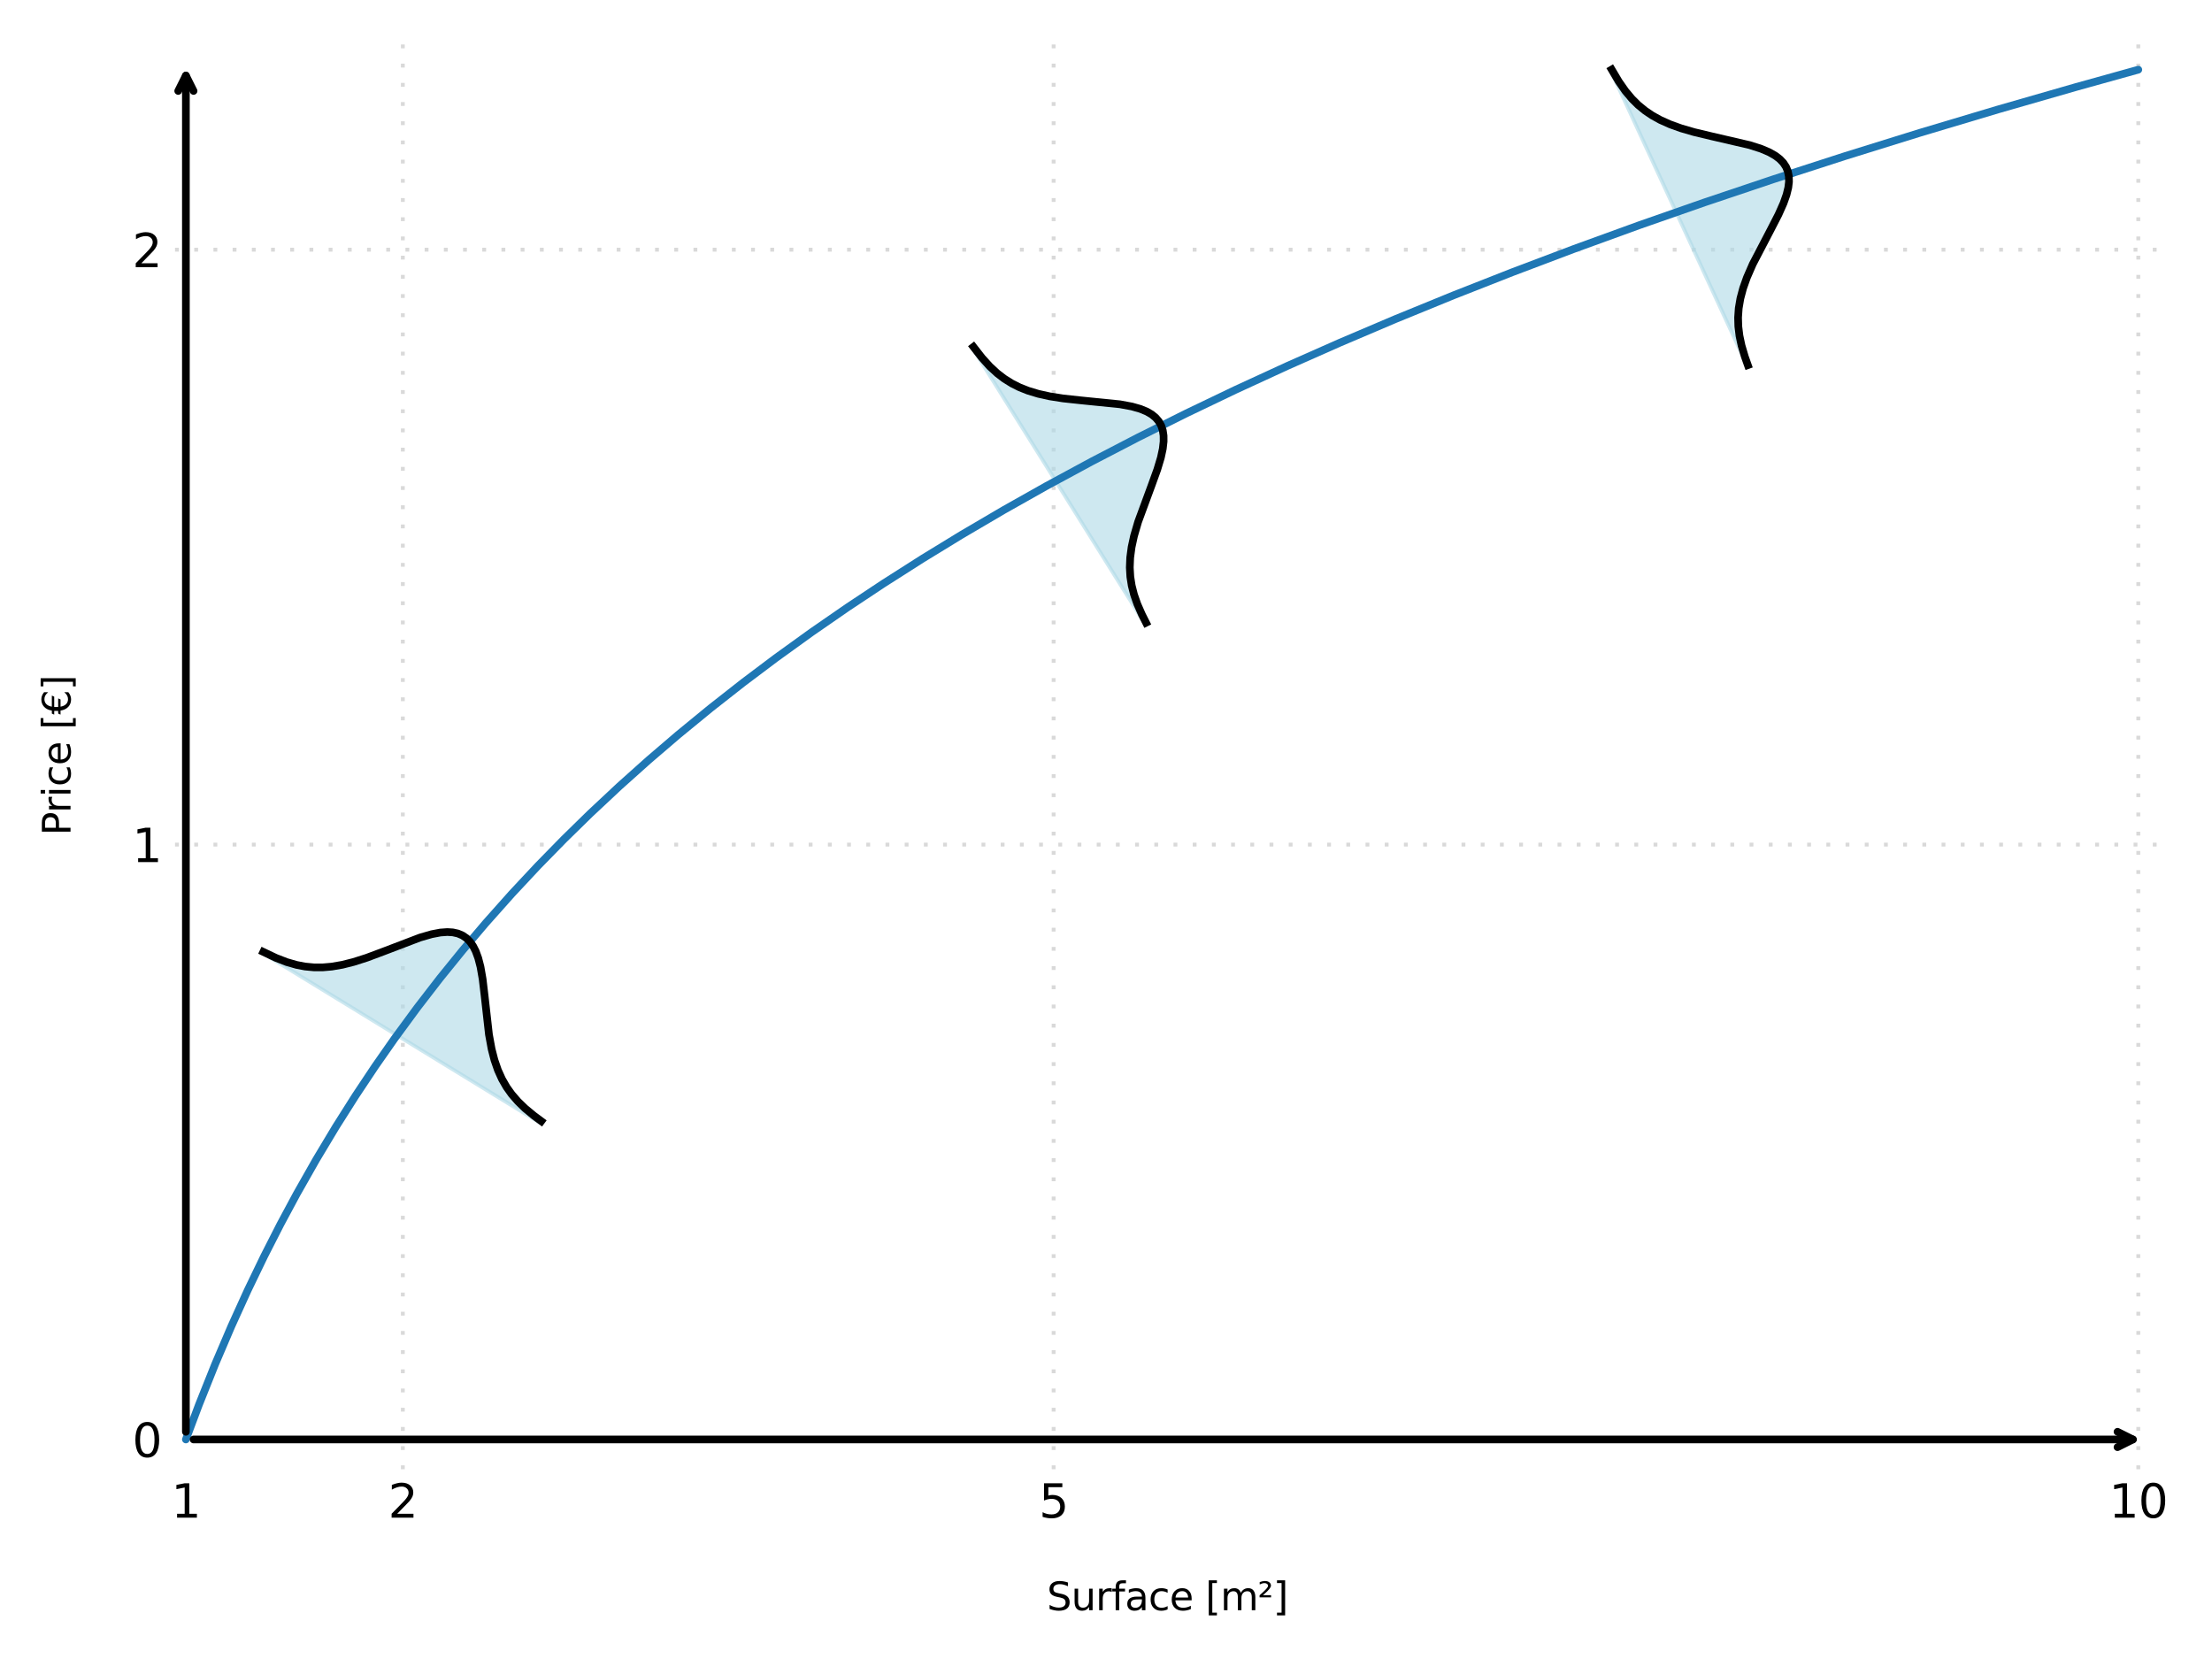 <?xml version="1.0" encoding="UTF-8" standalone="no"?>
<svg
   width="576pt"
   height="432pt"
   viewBox="0 0 576 432"
   version="1.1"
   id="svg45"
   sodipodi:docname="log_surface_price_rotated.svg"
   inkscape:version="1.4.2 (ebf0e940, 2025-05-08)"
   xmlns:inkscape="http://www.inkscape.org/namespaces/inkscape"
   xmlns:sodipodi="http://sodipodi.sourceforge.net/DTD/sodipodi-0.dtd"
   xmlns:xlink="http://www.w3.org/1999/xlink"
   xmlns="http://www.w3.org/2000/svg"
   xmlns:svg="http://www.w3.org/2000/svg"
   xmlns:rdf="http://www.w3.org/1999/02/22-rdf-syntax-ns#"
   xmlns:cc="http://creativecommons.org/ns#"
   xmlns:dc="http://purl.org/dc/elements/1.1/">
  <sodipodi:namedview
     id="namedview45"
     pagecolor="#ffffff"
     bordercolor="#000000"
     borderopacity="0.25"
     inkscape:showpageshadow="2"
     inkscape:pageopacity="0.0"
     inkscape:pagecheckerboard="0"
     inkscape:deskcolor="#d1d1d1"
     inkscape:document-units="pt"
     inkscape:zoom="1.3457645"
     inkscape:cx="406.46043"
     inkscape:cy="257.10294"
     inkscape:window-width="1440"
     inkscape:window-height="847"
     inkscape:window-x="0"
     inkscape:window-y="25"
     inkscape:window-maximized="1"
     inkscape:current-layer="axes_1" />
  <defs
     id="defs1">
    <style
       type="text/css"
       id="style1">*{stroke-linejoin: round; stroke-linecap: butt}</style>
  </defs>
  <g
     id="figure_1">
    <g
       id="patch_1">
      <path
         d="M 0 432  L 576 432  L 576 0  L 0 0  z "
         style="fill: #ffffff"
         id="path1" />
    </g>
    <g
       id="axes_1">
      <g
         id="patch_2">
        <path
           d="M 45.58 382.58  L 562.459 382.58  L 562.459 10.8  L 45.58 10.8  z "
           style="fill: #ffffff"
           id="path2" />
      </g>
      <g
         id="LineCollection_1">
        <path
           d="M 104.894 382.58  L 104.894 10.8  "
           clip-path="url(#p6419148de9)"
           style="fill: none; stroke-dasharray: 1,4; stroke-dashoffset: 0; stroke: #d9d9d9"
           id="path3" />
        <path
           d="M 274.362 382.58  L 274.362 10.8  "
           clip-path="url(#p6419148de9)"
           style="fill: none; stroke-dasharray: 1,4; stroke-dashoffset: 0; stroke: #d9d9d9"
           id="path4" />
        <path
           d="M 556.81 382.58  L 556.81 10.8  "
           clip-path="url(#p6419148de9)"
           style="fill: none; stroke-dasharray: 1,4; stroke-dashoffset: 0; stroke: #d9d9d9"
           id="path5" />
      </g>
      <g
         id="LineCollection_2">
        <path
           d="M 45.58 219.926  L 562.459 219.926  "
           clip-path="url(#p6419148de9)"
           style="fill: none; stroke-dasharray: 1,4; stroke-dashoffset: 0; stroke: #d9d9d9"
           id="path6" />
        <path
           d="M 45.58 65.018  L 562.459 65.018  "
           clip-path="url(#p6419148de9)"
           style="fill: none; stroke-dasharray: 1,4; stroke-dashoffset: 0; stroke: #d9d9d9"
           id="path7" />
      </g>
      <g
         id="PolyCollection_1"
         transform="rotate(31.341,99.85,268.264)">
        <defs
           id="defs7">
          <path
             id="m6f2b46f591"
             d="m 62.527,-164.884 v 0.344 h 0.212 0.212 0.212 0.212 0.212 0.212 0.212 0.212 0.212 0.212 0.212 0.212 0.212 0.212 0.212 0.212 0.212 0.212 0.212 0.212 0.212 0.212 0.212 0.212 0.212 0.212 0.212 0.212 0.212 0.212 0.212 0.212 0.212 0.212 0.212 0.212 0.212 0.212 0.212 0.212 0.212 0.212 0.212 0.212 0.212 0.212 0.212 0.212 0.212 0.212 0.212 0.212 0.212 0.212 0.212 0.212 0.212 0.212 0.212 0.212 0.212 0.212 0.212 0.212 0.212 0.212 0.212 0.212 0.212 0.212 0.212 0.212 0.212 0.212 0.212 0.212 0.212 0.212 0.212 0.212 0.212 0.212 0.212 0.212 0.212 0.212 0.212 0.212 0.212 0.212 0.212 0.212 0.212 0.212 0.212 0.212 0.212 0.212 0.212 0.212 0.212 0.212 0.212 0.212 0.212 0.212 0.212 0.212 0.212 0.212 0.212 0.212 0.212 0.212 0.212 0.212 0.212 0.212 0.212 0.212 0.212 0.212 0.212 0.212 0.212 0.212 0.212 0.212 0.212 0.212 0.212 0.212 0.212 0.212 0.212 0.212 0.212 0.212 0.212 0.212 0.212 0.212 0.212 0.212 0.212 0.212 0.212 0.212 0.212 0.212 0.212 0.212 0.212 0.212 0.212 0.212 0.212 0.212 0.212 0.212 0.212 0.212 0.212 0.212 0.212 0.212 0.212 0.212 0.212 0.212 0.212 0.212 0.212 0.212 0.212 0.212 0.212 0.212 0.212 0.212 0.212 0.212 0.212 0.212 0.212 0.212 0.212 0.212 0.212 0.212 0.212 0.212 0.212 0.212 0.212 0.212 0.212 0.212 0.212 0.212 0.212 0.212 0.212 0.212 0.212 0.212 0.212 0.212 0.212 0.212 0.212 0.212 0.212 0.212 0.212 0.212 0.212 0.212 0.212 0.212 0.212 0.212 0.212 0.212 0.212 0.212 0.212 0.212 0.212 0.212 0.212 0.212 0.212 0.212 0.212 0.212 0.212 0.212 0.212 0.212 0.212 0.212 0.212 0.212 0.212 0.212 0.212 0.212 0.212 0.212 0.212 0.212 0.212 0.212 0.212 0.212 0.212 0.212 0.212 0.212 0.212 0.212 0.212 0.212 0.212 0.212 0.212 0.212 0.212 0.212 0.212 0.212 0.212 0.212 0.212 0.212 0.212 0.212 0.212 0.212 0.212 0.212 0.212 0.212 0.212 0.212 0.212 0.212 0.212 0.212 0.212 0.212 0.212 0.212 0.212 0.212 0.212 0.212 0.212 0.212 0.212 0.212 0.212 0.212 0.212 0.212 0.212 0.212 0.212 0.212 0.212 0.212 0.212 0.212 0.212 0.212 0.212 0.212 0.212 0.212 0.212 0.212 0.212 0.212 0.212 0.212 0.212 0.212 0.212 0.212 0.212 0.212 0.212 0.212 0.212 0.212 0.212 0.212 0.212 0.212 0.212 0.212 0.212 0.212 0.212 0.212 0.212 0.212 0.212 0.212 0.212 0.212 0.212 0.212 0.212 0.212 0.212 0.212 0.212 0.212 0.212 0.212 0.212 0.212 0.212 0.212 0.212 0.212 0.212 0.212 0.212 0.212 0.212 0.212 0.212 0.212 0.212 0.212 0.212 0.212 0.212 0.212 0.212 0.212 0.212 0.212 0.212 0.212 0.212 0.212 0.212 0.212 0.212 0.212 0.212 0.212 0.212 0.212 0.212 v -0.344 0 l -0.212,-0.016 -0.212,-0.017 -0.212,-0.017 -0.212,-0.018 -0.212,-0.019 -0.212,-0.019 -0.212,-0.02 -0.212,-0.021 -0.212,-0.022 -0.212,-0.022 -0.212,-0.023 -0.212,-0.024 -0.212,-0.025 -0.212,-0.026 -0.212,-0.027 -0.212,-0.028 -0.212,-0.029 -0.212,-0.03 -0.212,-0.031 -0.212,-0.032 -0.212,-0.034 -0.212,-0.035 -0.212,-0.036 -0.212,-0.037 -0.212,-0.038 -0.212,-0.04 -0.212,-0.041 -0.212,-0.043 -0.212,-0.044 -0.212,-0.045 -0.212,-0.047 -0.212,-0.048 -0.212,-0.05 -0.212,-0.052 -0.212,-0.053 -0.212,-0.055 -0.212,-0.057 -0.212,-0.058 -0.212,-0.06 -0.212,-0.062 -0.212,-0.064 -0.212,-0.066 -0.212,-0.068 -0.212,-0.07 -0.212,-0.072 -0.212,-0.074 -0.212,-0.076 -0.212,-0.078 -0.212,-0.08 -0.212,-0.083 -0.212,-0.085 -0.212,-0.087 -0.212,-0.089 -0.212,-0.092 -0.212,-0.094 -0.212,-0.097 -0.212,-0.099 -0.212,-0.102 -0.212,-0.104 -0.212,-0.107 -0.212,-0.11 -0.212,-0.112 -0.212,-0.115 -0.212,-0.118 -0.212,-0.12 -0.212,-0.123 -0.212,-0.126 -0.212,-0.129 -0.212,-0.132 -0.212,-0.135 -0.212,-0.138 -0.212,-0.141 -0.212,-0.144 -0.212,-0.147 -0.212,-0.15 -0.212,-0.153 -0.212,-0.156 -0.212,-0.159 -0.212,-0.162 -0.212,-0.165 -0.212,-0.168 -0.212,-0.171 -0.212,-0.174 -0.212,-0.177 -0.212,-0.181 -0.212,-0.184 -0.212,-0.187 -0.212,-0.19 -0.212,-0.193 -0.212,-0.196 -0.212,-0.199 -0.212,-0.202 -0.212,-0.205 -0.212,-0.208 -0.212,-0.211 -0.212,-0.214 -0.212,-0.217 -0.212,-0.22 -0.212,-0.223 -0.212,-0.226 -0.212,-0.229 -0.212,-0.232 -0.212,-0.235 -0.212,-0.237 -0.212,-0.24 -0.212,-0.242 -0.212,-0.245 -0.212,-0.248 -0.212,-0.25 -0.212,-0.252 -0.212,-0.255 -0.212,-0.257 -0.212,-0.259 -0.212,-0.261 -0.212,-0.263 -0.212,-0.265 -0.212,-0.267 -0.212,-0.269 -0.212,-0.27 -0.212,-0.272 -0.212,-0.273 -0.212,-0.275 -0.212,-0.276 -0.212,-0.277 -0.212,-0.278 -0.212,-0.279 -0.212,-0.28 -0.212,-0.281 -0.212,-0.281 -0.212,-0.282 -0.212,-0.282 -0.212,-0.282 -0.212,-0.283 -0.212,-0.283 -0.212,-0.282 -0.212,-0.282 -0.212,-0.282 -0.212,-0.281 -0.212,-0.281 -0.212,-0.28 -0.212,-0.279 -0.212,-0.278 -0.212,-0.277 -0.212,-0.275 -0.212,-0.274 -0.212,-0.272 -0.212,-0.27 -0.212,-0.268 -0.212,-0.266 -0.212,-0.264 -0.212,-0.262 -0.212,-0.259 -0.212,-0.256 -0.212,-0.254 -0.212,-0.251 -0.212,-0.248 -0.212,-0.244 -0.212,-0.241 -0.212,-0.238 -0.212,-0.234 -0.212,-0.23 -0.212,-0.226 -0.212,-0.222 -0.212,-0.218 -0.212,-0.213 -0.212,-0.209 -0.212,-0.204 -0.212,-0.2 -0.212,-0.195 -0.212,-0.19 -0.212,-0.185 -0.212,-0.18 -0.212,-0.174 -0.212,-0.169 -0.212,-0.163 -0.212,-0.158 -0.212,-0.152 -0.212,-0.146 -0.212,-0.14 -0.212,-0.134 -0.212,-0.128 -0.212,-0.122 -0.212,-0.115 -0.212,-0.109 -0.212,-0.102 -0.212,-0.096 -0.212,-0.089 -0.212,-0.083 -0.212,-0.076 -0.212,-0.069 -0.212,-0.062 -0.212,-0.056 -0.212,-0.049 -0.212,-0.042 -0.212,-0.035 -0.212,-0.028 -0.212,-0.021 -0.212,-0.014 -0.212,-0.007 h -0.212 l -0.212,0.007 -0.212,0.014 -0.212,0.021 -0.212,0.028 -0.212,0.035 -0.212,0.042 -0.212,0.049 -0.212,0.056 -0.212,0.062 -0.212,0.069 -0.212,0.076 -0.212,0.083 -0.212,0.089 -0.212,0.096 -0.212,0.102 -0.212,0.109 -0.212,0.115 -0.212,0.122 -0.212,0.128 -0.212,0.134 -0.212,0.14 -0.212,0.146 -0.212,0.152 -0.212,0.158 -0.212,0.163 -0.212,0.169 -0.212,0.174 -0.212,0.18 -0.212,0.185 -0.212,0.19 -0.212,0.195 -0.212,0.2 -0.212,0.204 -0.212,0.209 -0.212,0.213 -0.212,0.218 -0.212,0.222 -0.212,0.226 -0.212,0.23 -0.212,0.234 -0.212,0.238 -0.212,0.241 -0.212,0.244 -0.212,0.248 -0.212,0.251 -0.212,0.254 -0.212,0.256 -0.212,0.259 -0.212,0.262 -0.212,0.264 -0.212,0.266 -0.212,0.268 -0.212,0.27 -0.212,0.272 -0.212,0.274 -0.212,0.275 -0.212,0.277 -0.212,0.278 -0.212,0.279 -0.212,0.28 -0.212,0.281 -0.212,0.281 -0.212,0.282 -0.212,0.282 -0.212,0.282 -0.212,0.283 -0.212,0.283 -0.212,0.282 -0.212,0.282 -0.212,0.282 -0.212,0.281 -0.212,0.281 -0.212,0.28 -0.212,0.279 -0.212,0.278 -0.212,0.277 -0.212,0.276 -0.212,0.275 -0.212,0.273 -0.212,0.272 -0.212,0.27 -0.212,0.269 -0.212,0.267 -0.212,0.265 -0.212,0.263 -0.212,0.261 -0.212,0.259 -0.212,0.257 -0.212,0.255 -0.212,0.252 -0.212,0.25 -0.212,0.248 -0.212,0.245 -0.212,0.242 -0.212,0.24 -0.212,0.237 -0.212,0.235 -0.212,0.232 -0.212,0.229 -0.212,0.226 -0.212,0.223 -0.212,0.22 -0.212,0.217 -0.212,0.214 -0.212,0.211 -0.212,0.208 -0.212,0.205 -0.212,0.202 -0.212,0.199 -0.212,0.196 -0.212,0.193 -0.212,0.19 -0.212,0.187 -0.212,0.184 -0.212,0.181 -0.212,0.177 -0.212,0.174 -0.212,0.171 -0.212,0.168 -0.212,0.165 -0.212,0.162 -0.212,0.159 -0.212,0.156 -0.212,0.153 -0.212,0.15 -0.212,0.147 -0.212,0.144 -0.212,0.141 -0.212,0.138 -0.212,0.135 -0.212,0.132 -0.212,0.129 -0.212,0.126 -0.212,0.123 -0.212,0.12 -0.212,0.118 -0.212,0.115 -0.212,0.112 -0.212,0.11 -0.212,0.107 -0.212,0.104 -0.212,0.102 -0.212,0.099 -0.212,0.097 -0.212,0.094 -0.212,0.092 -0.212,0.089 -0.212,0.087 -0.212,0.085 -0.212,0.083 -0.212,0.08 -0.212,0.078 -0.212,0.076 -0.212,0.074 -0.212,0.072 -0.212,0.07 -0.212,0.068 -0.212,0.066 -0.212,0.064 -0.212,0.062 -0.212,0.06 -0.212,0.058 -0.212,0.057 -0.212,0.055 -0.212,0.053 -0.212,0.052 -0.212,0.05 -0.212,0.048 -0.212,0.047 -0.212,0.045 -0.212,0.044 -0.212,0.043 -0.212,0.041 -0.212,0.04 -0.212,0.038 -0.212,0.037 -0.212,0.036 -0.212,0.035 -0.212,0.034 -0.212,0.032 -0.212,0.031 -0.212,0.03 -0.212,0.029 -0.212,0.028 -0.212,0.027 -0.212,0.026 -0.212,0.025 -0.212,0.024 -0.212,0.023 -0.212,0.022 -0.212,0.022 -0.212,0.021 -0.212,0.02 -0.212,0.019 -0.212,0.019 -0.212,0.018 -0.212,0.017 -0.212,0.017 z"
             style="stroke:#add8e6;stroke-opacity:0.6" />
        </defs>
        <g
           clip-path="url(#p6419148de9)"
           id="g7">
          <use
             xlink:href="#m6f2b46f591"
             x="0"
             y="432"
             style="fill:#add8e6;fill-opacity:0.6;stroke:#add8e6;stroke-opacity:0.6"
             id="use7" />
        </g>
      </g>
      <g
         id="PolyCollection_2"
         transform="rotate(57.964,274.197,127.149)">
        <defs
           id="defs8">
          <path
             id="m1cc0e08d74"
             d="m 231.995,-306.825 v 0.344 h 0.212 0.212 0.212 0.212 0.212 0.212 0.212 0.212 0.212 0.212 0.212 0.212 0.212 0.212 0.212 0.212 0.212 0.212 0.212 0.212 0.212 0.212 0.212 0.212 0.212 0.212 0.212 0.212 0.212 0.212 0.212 0.212 0.212 0.212 0.212 0.212 0.212 0.212 0.212 0.212 0.212 0.212 0.212 0.212 0.212 0.212 0.212 0.212 0.212 0.212 0.212 0.212 0.212 0.212 0.212 0.212 0.212 0.212 0.212 0.212 0.212 0.212 0.212 0.212 0.212 0.212 0.212 0.212 0.212 0.212 0.212 0.212 0.212 0.212 0.212 0.212 0.212 0.212 0.212 0.212 0.212 0.212 0.212 0.212 0.212 0.212 0.212 0.212 0.212 0.212 0.212 0.212 0.212 0.212 0.212 0.212 0.212 0.212 0.212 0.212 0.212 0.212 0.212 0.212 0.212 0.212 0.212 0.212 0.212 0.212 0.212 0.212 0.212 0.212 0.212 0.212 0.212 0.212 0.212 0.212 0.212 0.212 0.212 0.212 0.212 0.212 0.212 0.212 0.212 0.212 0.212 0.212 0.212 0.212 0.212 0.212 0.212 0.212 0.212 0.212 0.212 0.212 0.212 0.212 0.212 0.212 0.212 0.212 0.212 0.212 0.212 0.212 0.212 0.212 0.212 0.212 0.212 0.212 0.212 0.212 0.212 0.212 0.212 0.212 0.212 0.212 0.212 0.212 0.212 0.212 0.212 0.212 0.212 0.212 0.212 0.212 0.212 0.212 0.212 0.212 0.212 0.212 0.212 0.212 0.212 0.212 0.212 0.212 0.212 0.212 0.212 0.212 0.212 0.212 0.212 0.212 0.212 0.212 0.212 0.212 0.212 0.212 0.212 0.212 0.212 0.212 0.212 0.212 0.212 0.212 0.212 0.212 0.212 0.212 0.212 0.212 0.212 0.212 0.212 0.212 0.212 0.212 0.212 0.212 0.212 0.212 0.212 0.212 0.212 0.212 0.212 0.212 0.212 0.212 0.212 0.212 0.212 0.212 0.212 0.212 0.212 0.212 0.212 0.212 0.212 0.212 0.212 0.212 0.212 0.212 0.212 0.212 0.212 0.212 0.212 0.212 0.212 0.212 0.212 0.212 0.212 0.212 0.212 0.212 0.212 0.212 0.212 0.212 0.212 0.212 0.212 0.212 0.212 0.212 0.212 0.212 0.212 0.212 0.212 0.212 0.212 0.212 0.212 0.212 0.212 0.212 0.212 0.212 0.212 0.212 0.212 0.212 0.212 0.212 0.212 0.212 0.212 0.212 0.212 0.212 0.212 0.212 0.212 0.212 0.212 0.212 0.212 0.212 0.212 0.212 0.212 0.212 0.212 0.212 0.212 0.212 0.212 0.212 0.212 0.212 0.212 0.212 0.212 0.212 0.212 0.212 0.212 0.212 0.212 0.212 0.212 0.212 0.212 0.212 0.212 0.212 0.212 0.212 0.212 0.212 0.212 0.212 0.212 0.212 0.212 0.212 0.212 0.212 0.212 0.212 0.212 0.212 0.212 0.212 0.212 0.212 0.212 0.212 0.212 0.212 0.212 0.212 0.212 0.212 0.212 0.212 0.212 0.212 0.212 0.212 0.212 0.212 0.212 0.212 0.212 0.212 0.212 0.212 0.212 0.212 0.212 0.212 0.212 0.212 0.212 0.212 0.212 0.212 0.212 0.212 0.212 0.212 0.212 0.212 0.212 0.212 0.212 0.212 0.212 v -0.344 0 l -0.212,-0.016 -0.212,-0.017 -0.212,-0.017 -0.212,-0.018 -0.212,-0.019 -0.212,-0.019 -0.212,-0.02 -0.212,-0.021 -0.212,-0.022 -0.212,-0.022 -0.212,-0.023 -0.212,-0.024 -0.212,-0.025 -0.212,-0.026 -0.212,-0.027 -0.212,-0.028 -0.212,-0.029 -0.212,-0.03 -0.212,-0.031 -0.212,-0.032 -0.212,-0.034 -0.212,-0.035 -0.212,-0.036 -0.212,-0.037 -0.212,-0.038 -0.212,-0.04 -0.212,-0.041 -0.212,-0.043 -0.212,-0.044 -0.212,-0.045 -0.212,-0.047 -0.212,-0.048 -0.212,-0.05 -0.212,-0.052 -0.212,-0.053 -0.212,-0.055 -0.212,-0.057 -0.212,-0.058 -0.212,-0.06 -0.212,-0.062 -0.212,-0.064 -0.212,-0.066 -0.212,-0.068 -0.212,-0.07 -0.212,-0.072 -0.212,-0.074 -0.212,-0.076 -0.212,-0.078 -0.212,-0.08 -0.212,-0.083 -0.212,-0.085 -0.212,-0.087 -0.212,-0.089 -0.212,-0.092 -0.212,-0.094 -0.212,-0.097 -0.212,-0.099 -0.212,-0.102 -0.212,-0.104 -0.212,-0.107 -0.212,-0.11 -0.212,-0.112 -0.212,-0.115 -0.212,-0.118 -0.212,-0.12 -0.212,-0.123 -0.212,-0.126 -0.212,-0.129 -0.212,-0.132 -0.212,-0.135 -0.212,-0.138 -0.212,-0.141 -0.212,-0.144 -0.212,-0.147 -0.212,-0.15 -0.212,-0.153 -0.212,-0.156 -0.212,-0.159 -0.212,-0.162 -0.212,-0.165 -0.212,-0.168 -0.212,-0.171 -0.212,-0.174 -0.212,-0.177 -0.212,-0.181 -0.212,-0.184 -0.212,-0.187 -0.212,-0.19 -0.212,-0.193 -0.212,-0.196 -0.212,-0.199 -0.212,-0.202 -0.212,-0.205 -0.212,-0.208 -0.212,-0.211 -0.212,-0.214 -0.212,-0.217 -0.212,-0.22 -0.212,-0.223 -0.212,-0.226 -0.212,-0.229 -0.212,-0.232 -0.212,-0.235 -0.212,-0.237 -0.212,-0.24 -0.212,-0.242 -0.212,-0.245 -0.212,-0.248 -0.212,-0.25 -0.212,-0.252 -0.212,-0.255 -0.212,-0.257 -0.212,-0.259 -0.212,-0.261 -0.212,-0.263 -0.212,-0.265 -0.212,-0.267 -0.212,-0.269 -0.212,-0.27 -0.212,-0.272 -0.212,-0.273 -0.212,-0.275 -0.212,-0.276 -0.212,-0.277 -0.212,-0.278 -0.212,-0.279 -0.212,-0.28 -0.212,-0.281 -0.212,-0.281 -0.212,-0.282 -0.212,-0.282 -0.212,-0.282 -0.212,-0.283 -0.212,-0.283 -0.212,-0.282 -0.212,-0.282 -0.212,-0.282 -0.212,-0.281 -0.212,-0.281 -0.212,-0.28 -0.212,-0.279 -0.212,-0.278 -0.212,-0.277 -0.212,-0.275 -0.212,-0.274 -0.212,-0.272 -0.212,-0.27 -0.212,-0.268 -0.212,-0.266 -0.212,-0.264 -0.212,-0.262 -0.212,-0.259 -0.212,-0.256 -0.212,-0.254 -0.212,-0.251 -0.212,-0.248 -0.212,-0.244 -0.212,-0.241 -0.212,-0.238 -0.212,-0.234 -0.212,-0.23 -0.212,-0.226 -0.212,-0.222 -0.212,-0.218 -0.212,-0.213 -0.212,-0.209 -0.212,-0.204 -0.212,-0.2 -0.212,-0.195 -0.212,-0.19 -0.212,-0.185 -0.212,-0.18 -0.212,-0.174 -0.212,-0.169 -0.212,-0.163 -0.212,-0.158 -0.212,-0.152 -0.212,-0.146 -0.212,-0.14 -0.212,-0.134 -0.212,-0.128 -0.212,-0.122 -0.212,-0.115 -0.212,-0.109 -0.212,-0.102 -0.212,-0.096 -0.212,-0.089 -0.212,-0.083 -0.212,-0.076 -0.212,-0.069 -0.212,-0.062 -0.212,-0.056 -0.212,-0.049 -0.212,-0.042 -0.212,-0.035 -0.212,-0.028 -0.212,-0.021 -0.212,-0.014 -0.212,-0.007 h -0.212 l -0.212,0.007 -0.212,0.014 -0.212,0.021 -0.212,0.028 -0.212,0.035 -0.212,0.042 -0.212,0.049 -0.212,0.056 -0.212,0.062 -0.212,0.069 -0.212,0.076 -0.212,0.083 -0.212,0.089 -0.212,0.096 -0.212,0.102 -0.212,0.109 -0.212,0.115 -0.212,0.122 -0.212,0.128 -0.212,0.134 -0.212,0.14 -0.212,0.146 -0.212,0.152 -0.212,0.158 -0.212,0.163 -0.212,0.169 -0.212,0.174 -0.212,0.18 -0.212,0.185 -0.212,0.19 -0.212,0.195 -0.212,0.2 -0.212,0.204 -0.212,0.209 -0.212,0.213 -0.212,0.218 -0.212,0.222 -0.212,0.226 -0.212,0.23 -0.212,0.234 -0.212,0.238 -0.212,0.241 -0.212,0.244 -0.212,0.248 -0.212,0.251 -0.212,0.254 -0.212,0.256 -0.212,0.259 -0.212,0.262 -0.212,0.264 -0.212,0.266 -0.212,0.268 -0.212,0.27 -0.212,0.272 -0.212,0.274 -0.212,0.275 -0.212,0.277 -0.212,0.278 -0.212,0.279 -0.212,0.28 -0.212,0.281 -0.212,0.281 -0.212,0.282 -0.212,0.282 -0.212,0.282 -0.212,0.283 -0.212,0.283 -0.212,0.282 -0.212,0.282 -0.212,0.282 -0.212,0.281 -0.212,0.281 -0.212,0.28 -0.212,0.279 -0.212,0.278 -0.212,0.277 -0.212,0.276 -0.212,0.275 -0.212,0.273 -0.212,0.272 -0.212,0.27 -0.212,0.269 -0.212,0.267 -0.212,0.265 -0.212,0.263 -0.212,0.261 -0.212,0.259 -0.212,0.257 -0.212,0.255 -0.212,0.252 -0.212,0.25 -0.212,0.248 -0.212,0.245 -0.212,0.242 -0.212,0.24 -0.212,0.237 -0.212,0.235 -0.212,0.232 -0.212,0.229 -0.212,0.226 -0.212,0.223 -0.212,0.22 -0.212,0.217 -0.212,0.214 -0.212,0.211 -0.212,0.208 -0.212,0.205 -0.212,0.202 -0.212,0.199 -0.212,0.196 -0.212,0.193 -0.212,0.19 -0.212,0.187 -0.212,0.184 -0.212,0.181 -0.212,0.177 -0.212,0.174 -0.212,0.171 -0.212,0.168 -0.212,0.165 -0.212,0.162 -0.212,0.159 -0.212,0.156 -0.212,0.153 -0.212,0.15 -0.212,0.147 -0.212,0.144 -0.212,0.141 -0.212,0.138 -0.212,0.135 -0.212,0.132 -0.212,0.129 -0.212,0.126 -0.212,0.123 -0.212,0.12 -0.212,0.118 -0.212,0.115 -0.212,0.112 -0.212,0.11 -0.212,0.107 -0.212,0.104 -0.212,0.102 -0.212,0.099 -0.212,0.097 -0.212,0.094 -0.212,0.092 -0.212,0.089 -0.212,0.087 -0.212,0.085 -0.212,0.083 -0.212,0.08 -0.212,0.078 -0.212,0.076 -0.212,0.074 -0.212,0.072 -0.212,0.07 -0.212,0.068 -0.212,0.066 -0.212,0.064 -0.212,0.062 -0.212,0.06 -0.212,0.058 -0.212,0.057 -0.212,0.055 -0.212,0.053 -0.212,0.052 -0.212,0.05 -0.212,0.048 -0.212,0.047 -0.212,0.045 -0.212,0.044 -0.212,0.043 -0.212,0.041 -0.212,0.04 -0.212,0.038 -0.212,0.037 -0.212,0.036 -0.212,0.035 -0.212,0.034 -0.212,0.032 -0.212,0.031 -0.212,0.03 -0.212,0.029 -0.212,0.028 -0.212,0.027 -0.212,0.026 -0.212,0.025 -0.212,0.024 -0.212,0.023 -0.212,0.022 -0.212,0.022 -0.212,0.021 -0.212,0.02 -0.212,0.019 -0.212,0.019 -0.212,0.018 -0.212,0.017 -0.212,0.017 z"
             style="stroke:#add8e6;stroke-opacity:0.6" />
        </defs>
        <g
           clip-path="url(#p6419148de9)"
           id="g8">
          <use
             xlink:href="#m1cc0e08d74"
             x="0"
             y="432"
             style="fill:#add8e6;fill-opacity:0.6;stroke:#add8e6;stroke-opacity:0.6"
             id="use8" />
        </g>
      </g>
      <g
         id="PolyCollection_3"
         transform="rotate(65.269,437.32,49.463)">
        <defs
           id="defs9">
          <path
             id="m86f7c97a28"
             d="m 401.464,-379.632 v 0.344 h 0.212 0.212 0.212 0.212 0.212 0.212 0.212 0.212 0.212 0.212 0.212 0.212 0.212 0.212 0.212 0.212 0.212 0.212 0.212 0.212 0.212 0.212 0.212 0.212 0.212 0.212 0.212 0.212 0.212 0.212 0.212 0.212 0.212 0.212 0.212 0.212 0.212 0.212 0.212 0.212 0.212 0.212 0.212 0.212 0.212 0.212 0.212 0.212 0.212 0.212 0.212 0.212 0.212 0.212 0.212 0.212 0.212 0.212 0.212 0.212 0.212 0.212 0.212 0.212 0.212 0.212 0.212 0.212 0.212 0.212 0.212 0.212 0.212 0.212 0.212 0.212 0.212 0.212 0.212 0.212 0.212 0.212 0.212 0.212 0.212 0.212 0.212 0.212 0.212 0.212 0.212 0.212 0.212 0.212 0.212 0.212 0.212 0.212 0.212 0.212 0.212 0.212 0.212 0.212 0.212 0.212 0.212 0.212 0.212 0.212 0.212 0.212 0.212 0.212 0.212 0.212 0.212 0.212 0.212 0.212 0.212 0.212 0.212 0.212 0.212 0.212 0.212 0.212 0.212 0.212 0.212 0.212 0.212 0.212 0.212 0.212 0.212 0.212 0.212 0.212 0.212 0.212 0.212 0.212 0.212 0.212 0.212 0.212 0.212 0.212 0.212 0.212 0.212 0.212 0.212 0.212 0.212 0.212 0.212 0.212 0.212 0.212 0.212 0.212 0.212 0.212 0.212 0.212 0.212 0.212 0.212 0.212 0.212 0.212 0.212 0.212 0.212 0.212 0.212 0.212 0.212 0.212 0.212 0.212 0.212 0.212 0.212 0.212 0.212 0.212 0.212 0.212 0.212 0.212 0.212 0.212 0.212 0.212 0.212 0.212 0.212 0.212 0.212 0.212 0.212 0.212 0.212 0.212 0.212 0.212 0.212 0.212 0.212 0.212 0.212 0.212 0.212 0.212 0.212 0.212 0.212 0.212 0.212 0.212 0.212 0.212 0.212 0.212 0.212 0.212 0.212 0.212 0.212 0.212 0.212 0.212 0.212 0.212 0.212 0.212 0.212 0.212 0.212 0.212 0.212 0.212 0.212 0.212 0.212 0.212 0.212 0.212 0.212 0.212 0.212 0.212 0.212 0.212 0.212 0.212 0.212 0.212 0.212 0.212 0.212 0.212 0.212 0.212 0.212 0.212 0.212 0.212 0.212 0.212 0.212 0.212 0.212 0.212 0.212 0.212 0.212 0.212 0.212 0.212 0.212 0.212 0.212 0.212 0.212 0.212 0.212 0.212 0.212 0.212 0.212 0.212 0.212 0.212 0.212 0.212 0.212 0.212 0.212 0.212 0.212 0.212 0.212 0.212 0.212 0.212 0.212 0.212 0.212 0.212 0.212 0.212 0.212 0.212 0.212 0.212 0.212 0.212 0.212 0.212 0.212 0.212 0.212 0.212 0.212 0.212 0.212 0.212 0.212 0.212 0.212 0.212 0.212 0.212 0.212 0.212 0.212 0.212 0.212 0.212 0.212 0.212 0.212 0.212 0.212 0.212 0.212 0.212 0.212 0.212 0.212 0.212 0.212 0.212 0.212 0.212 0.212 0.212 0.212 0.212 0.212 0.212 0.212 0.212 0.212 0.212 0.212 0.212 0.212 0.212 0.212 0.212 0.212 0.212 0.212 0.212 0.212 0.212 0.212 0.212 0.212 0.212 0.212 0.212 0.212 0.212 0.212 0.212 0.212 0.212 0.212 0.212 0.212 0.212 0.212 v -0.344 0 l -0.212,-0.016 -0.212,-0.017 -0.212,-0.017 -0.212,-0.018 -0.212,-0.019 -0.212,-0.019 -0.212,-0.02 -0.212,-0.021 -0.212,-0.022 -0.212,-0.022 -0.212,-0.023 -0.212,-0.024 -0.212,-0.025 -0.212,-0.026 -0.212,-0.027 -0.212,-0.028 -0.212,-0.029 -0.212,-0.03 -0.212,-0.031 -0.212,-0.032 -0.212,-0.034 -0.212,-0.035 -0.212,-0.036 -0.212,-0.037 -0.212,-0.038 -0.212,-0.04 -0.212,-0.041 -0.212,-0.043 -0.212,-0.044 -0.212,-0.045 -0.212,-0.047 -0.212,-0.048 -0.212,-0.05 -0.212,-0.052 -0.212,-0.053 -0.212,-0.055 -0.212,-0.057 -0.212,-0.058 -0.212,-0.06 -0.212,-0.062 -0.212,-0.064 -0.212,-0.066 -0.212,-0.068 -0.212,-0.07 -0.212,-0.072 -0.212,-0.074 -0.212,-0.076 -0.212,-0.078 -0.212,-0.08 -0.212,-0.083 -0.212,-0.085 -0.212,-0.087 -0.212,-0.089 -0.212,-0.092 -0.212,-0.094 -0.212,-0.097 -0.212,-0.099 -0.212,-0.102 -0.212,-0.104 -0.212,-0.107 -0.212,-0.11 -0.212,-0.112 -0.212,-0.115 -0.212,-0.118 -0.212,-0.12 -0.212,-0.123 -0.212,-0.126 -0.212,-0.129 -0.212,-0.132 -0.212,-0.135 -0.212,-0.138 -0.212,-0.141 -0.212,-0.144 -0.212,-0.147 -0.212,-0.15 -0.212,-0.153 -0.212,-0.156 -0.212,-0.159 -0.212,-0.162 -0.212,-0.165 -0.212,-0.168 -0.212,-0.171 -0.212,-0.174 -0.212,-0.177 -0.212,-0.181 -0.212,-0.184 -0.212,-0.187 -0.212,-0.19 -0.212,-0.193 -0.212,-0.196 -0.212,-0.199 -0.212,-0.202 -0.212,-0.205 -0.212,-0.208 -0.212,-0.211 -0.212,-0.214 -0.212,-0.217 -0.212,-0.22 -0.212,-0.223 -0.212,-0.226 -0.212,-0.229 -0.212,-0.232 -0.212,-0.235 -0.212,-0.237 -0.212,-0.24 -0.212,-0.242 -0.212,-0.245 -0.212,-0.248 -0.212,-0.25 -0.212,-0.252 -0.212,-0.255 -0.212,-0.257 -0.212,-0.259 -0.212,-0.261 -0.212,-0.263 -0.212,-0.265 -0.212,-0.267 -0.212,-0.269 -0.212,-0.27 -0.212,-0.272 -0.212,-0.273 -0.212,-0.275 -0.212,-0.276 -0.212,-0.277 -0.212,-0.278 -0.212,-0.279 -0.212,-0.28 -0.212,-0.281 -0.212,-0.281 -0.212,-0.282 -0.212,-0.282 -0.212,-0.282 -0.212,-0.283 -0.212,-0.283 -0.212,-0.282 -0.212,-0.282 -0.212,-0.282 -0.212,-0.281 -0.212,-0.281 -0.212,-0.28 -0.212,-0.279 -0.212,-0.278 -0.212,-0.277 -0.212,-0.275 -0.212,-0.274 -0.212,-0.272 -0.212,-0.27 -0.212,-0.268 -0.212,-0.266 -0.212,-0.264 -0.212,-0.262 -0.212,-0.259 -0.212,-0.257 -0.212,-0.254 -0.212,-0.251 -0.212,-0.248 -0.212,-0.244 -0.212,-0.241 -0.212,-0.238 -0.212,-0.234 -0.212,-0.23 -0.212,-0.226 -0.212,-0.222 -0.212,-0.218 -0.212,-0.213 -0.212,-0.209 -0.212,-0.204 -0.212,-0.2 -0.212,-0.195 -0.212,-0.19 -0.212,-0.185 -0.212,-0.18 -0.212,-0.174 -0.212,-0.169 -0.212,-0.163 -0.212,-0.158 -0.212,-0.152 -0.212,-0.146 -0.212,-0.14 -0.212,-0.134 -0.212,-0.128 -0.212,-0.122 -0.212,-0.115 -0.212,-0.109 -0.212,-0.102 -0.212,-0.096 -0.212,-0.089 -0.212,-0.083 -0.212,-0.076 -0.212,-0.069 -0.212,-0.062 -0.212,-0.056 -0.212,-0.049 -0.212,-0.042 -0.212,-0.035 -0.212,-0.028 -0.212,-0.021 -0.212,-0.014 -0.212,-0.007 h -0.212 l -0.212,0.007 -0.212,0.014 -0.212,0.021 -0.212,0.028 -0.212,0.035 -0.212,0.042 -0.212,0.049 -0.212,0.056 -0.212,0.062 -0.212,0.069 -0.212,0.076 -0.212,0.083 -0.212,0.089 -0.212,0.096 -0.212,0.102 -0.212,0.109 -0.212,0.115 -0.212,0.122 -0.212,0.128 -0.212,0.134 -0.212,0.14 -0.212,0.146 -0.212,0.152 -0.212,0.158 -0.212,0.163 -0.212,0.169 -0.212,0.174 -0.212,0.18 -0.212,0.185 -0.212,0.19 -0.212,0.195 -0.212,0.2 -0.212,0.204 -0.212,0.209 -0.212,0.213 -0.212,0.218 -0.212,0.222 -0.212,0.226 -0.212,0.23 -0.212,0.234 -0.212,0.238 -0.212,0.241 -0.212,0.244 -0.212,0.248 -0.212,0.251 -0.212,0.254 -0.212,0.257 -0.212,0.259 -0.212,0.262 -0.212,0.264 -0.212,0.266 -0.212,0.268 -0.212,0.27 -0.212,0.272 -0.212,0.274 -0.212,0.275 -0.212,0.277 -0.212,0.278 -0.212,0.279 -0.212,0.28 -0.212,0.281 -0.212,0.281 -0.212,0.282 -0.212,0.282 -0.212,0.282 -0.212,0.283 -0.212,0.283 -0.212,0.282 -0.212,0.282 -0.212,0.282 -0.212,0.281 -0.212,0.281 -0.212,0.28 -0.212,0.279 -0.212,0.278 -0.212,0.277 -0.212,0.276 -0.212,0.275 -0.212,0.273 -0.212,0.272 -0.212,0.27 -0.212,0.269 -0.212,0.267 -0.212,0.265 -0.212,0.263 -0.212,0.261 -0.212,0.259 -0.212,0.257 -0.212,0.255 -0.212,0.252 -0.212,0.25 -0.212,0.248 -0.212,0.245 -0.212,0.242 -0.212,0.24 -0.212,0.237 -0.212,0.235 -0.212,0.232 -0.212,0.229 -0.212,0.226 -0.212,0.223 -0.212,0.22 -0.212,0.217 -0.212,0.214 -0.212,0.211 -0.212,0.208 -0.212,0.205 -0.212,0.202 -0.212,0.199 -0.212,0.196 -0.212,0.193 -0.212,0.19 -0.212,0.187 -0.212,0.184 -0.212,0.181 -0.212,0.177 -0.212,0.174 -0.212,0.171 -0.212,0.168 -0.212,0.165 -0.212,0.162 -0.212,0.159 -0.212,0.156 -0.212,0.153 -0.212,0.15 -0.212,0.147 -0.212,0.144 -0.212,0.141 -0.212,0.138 -0.212,0.135 -0.212,0.132 -0.212,0.129 -0.212,0.126 -0.212,0.123 -0.212,0.12 -0.212,0.118 -0.212,0.115 -0.212,0.112 -0.212,0.11 -0.212,0.107 -0.212,0.104 -0.212,0.102 -0.212,0.099 -0.212,0.097 -0.212,0.094 -0.212,0.092 -0.212,0.089 -0.212,0.087 -0.212,0.085 -0.212,0.083 -0.212,0.08 -0.212,0.078 -0.212,0.076 -0.212,0.074 -0.212,0.072 -0.212,0.07 -0.212,0.068 -0.212,0.066 -0.212,0.064 -0.212,0.062 -0.212,0.06 -0.212,0.058 -0.212,0.057 -0.212,0.055 -0.212,0.053 -0.212,0.052 -0.212,0.05 -0.212,0.048 -0.212,0.047 -0.212,0.045 -0.212,0.044 -0.212,0.043 -0.212,0.041 -0.212,0.04 -0.212,0.038 -0.212,0.037 -0.212,0.036 -0.212,0.035 -0.212,0.034 -0.212,0.032 -0.212,0.031 -0.212,0.03 -0.212,0.029 -0.212,0.028 -0.212,0.027 -0.212,0.026 -0.212,0.025 -0.212,0.024 -0.212,0.023 -0.212,0.022 -0.212,0.022 -0.212,0.021 -0.212,0.02 -0.212,0.019 -0.212,0.019 -0.212,0.018 -0.212,0.017 -0.212,0.017 z"
             style="stroke:#add8e6;stroke-opacity:0.6" />
        </defs>
        <g
           clip-path="url(#p6419148de9)"
           id="g9">
          <use
             xlink:href="#m86f7c97a28"
             x="0"
             y="432"
             style="fill:#add8e6;fill-opacity:0.6;stroke:#add8e6;stroke-opacity:0.6"
             id="use9" />
        </g>
      </g>
      <g
         id="matplotlib.axis_1">
        <g
           id="xtick_1">
          <g
             id="line2d_1" />
          <g
             id="text_1">
            <!-- 1 -->
            <g
               transform="translate(44.587 395.198) scale(0.12 -0.12)"
               id="g10">
              <defs
                 id="defs10">
                <path
                   id="DejaVuSans-31"
                   d="M 794 531  L 1825 531  L 1825 4091  L 703 3866  L 703 4441  L 1819 4666  L 2450 4666  L 2450 531  L 3481 531  L 3481 0  L 794 0  L 794 531  z "
                   transform="scale(0.016)" />
              </defs>
              <use
                 xlink:href="#DejaVuSans-31"
                 id="use10" />
            </g>
          </g>
        </g>
        <g
           id="xtick_2">
          <g
             id="line2d_2" />
          <g
             id="text_2">
            <!-- 2 -->
            <g
               transform="translate(101.076 395.198) scale(0.12 -0.12)"
               id="g11">
              <defs
                 id="defs11">
                <path
                   id="DejaVuSans-32"
                   d="M 1228 531  L 3431 531  L 3431 0  L 469 0  L 469 531  Q 828 903 1448 1529  Q 2069 2156 2228 2338  Q 2531 2678 2651 2914  Q 2772 3150 2772 3378  Q 2772 3750 2511 3984  Q 2250 4219 1831 4219  Q 1534 4219 1204 4116  Q 875 4013 500 3803  L 500 4441  Q 881 4594 1212 4672  Q 1544 4750 1819 4750  Q 2544 4750 2975 4387  Q 3406 4025 3406 3419  Q 3406 3131 3298 2873  Q 3191 2616 2906 2266  Q 2828 2175 2409 1742  Q 1991 1309 1228 531  z "
                   transform="scale(0.016)" />
              </defs>
              <use
                 xlink:href="#DejaVuSans-32"
                 id="use11" />
            </g>
          </g>
        </g>
        <g
           id="xtick_3">
          <g
             id="line2d_3" />
          <g
             id="text_3">
            <!-- 5 -->
            <g
               transform="translate(270.545 395.198) scale(0.12 -0.12)"
               id="g12">
              <defs
                 id="defs12">
                <path
                   id="DejaVuSans-35"
                   d="M 691 4666  L 3169 4666  L 3169 4134  L 1269 4134  L 1269 2991  Q 1406 3038 1543 3061  Q 1681 3084 1819 3084  Q 2600 3084 3056 2656  Q 3513 2228 3513 1497  Q 3513 744 3044 326  Q 2575 -91 1722 -91  Q 1428 -91 1123 -41  Q 819 9 494 109  L 494 744  Q 775 591 1075 516  Q 1375 441 1709 441  Q 2250 441 2565 725  Q 2881 1009 2881 1497  Q 2881 1984 2565 2268  Q 2250 2553 1709 2553  Q 1456 2553 1204 2497  Q 953 2441 691 2322  L 691 4666  z "
                   transform="scale(0.016)" />
              </defs>
              <use
                 xlink:href="#DejaVuSans-35"
                 id="use12" />
            </g>
          </g>
        </g>
        <g
           id="xtick_4">
          <g
             id="line2d_4" />
          <g
             id="text_4">
            <!-- 10 -->
            <g
               transform="translate(549.175 395.198) scale(0.12 -0.12)"
               id="g14">
              <defs
                 id="defs13">
                <path
                   id="DejaVuSans-30"
                   d="M 2034 4250  Q 1547 4250 1301 3770  Q 1056 3291 1056 2328  Q 1056 1369 1301 889  Q 1547 409 2034 409  Q 2525 409 2770 889  Q 3016 1369 3016 2328  Q 3016 3291 2770 3770  Q 2525 4250 2034 4250  z M 2034 4750  Q 2819 4750 3233 4129  Q 3647 3509 3647 2328  Q 3647 1150 3233 529  Q 2819 -91 2034 -91  Q 1250 -91 836 529  Q 422 1150 422 2328  Q 422 3509 836 4129  Q 1250 4750 2034 4750  z "
                   transform="scale(0.016)" />
              </defs>
              <use
                 xlink:href="#DejaVuSans-31"
                 id="use13" />
              <use
                 xlink:href="#DejaVuSans-30"
                 x="63.623"
                 id="use14" />
            </g>
          </g>
        </g>
        <g
           id="text_5">
          <!-- Surface [m²] -->
          <g
             transform="translate(272.605 419.292) scale(0.1 -0.1)"
             id="g26">
            <defs
               id="defs14">
              <path
                 id="DejaVuSans-53"
                 d="M 3425 4513  L 3425 3897  Q 3066 4069 2747 4153  Q 2428 4238 2131 4238  Q 1616 4238 1336 4038  Q 1056 3838 1056 3469  Q 1056 3159 1242 3001  Q 1428 2844 1947 2747  L 2328 2669  Q 3034 2534 3370 2195  Q 3706 1856 3706 1288  Q 3706 609 3251 259  Q 2797 -91 1919 -91  Q 1588 -91 1214 -16  Q 841 59 441 206  L 441 856  Q 825 641 1194 531  Q 1563 422 1919 422  Q 2459 422 2753 634  Q 3047 847 3047 1241  Q 3047 1584 2836 1778  Q 2625 1972 2144 2069  L 1759 2144  Q 1053 2284 737 2584  Q 422 2884 422 3419  Q 422 4038 858 4394  Q 1294 4750 2059 4750  Q 2388 4750 2728 4690  Q 3069 4631 3425 4513  z "
                 transform="scale(0.016)" />
              <path
                 id="DejaVuSans-75"
                 d="M 544 1381  L 544 3500  L 1119 3500  L 1119 1403  Q 1119 906 1312 657  Q 1506 409 1894 409  Q 2359 409 2629 706  Q 2900 1003 2900 1516  L 2900 3500  L 3475 3500  L 3475 0  L 2900 0  L 2900 538  Q 2691 219 2414 64  Q 2138 -91 1772 -91  Q 1169 -91 856 284  Q 544 659 544 1381  z M 1991 3584  L 1991 3584  z "
                 transform="scale(0.016)" />
              <path
                 id="DejaVuSans-72"
                 d="M 2631 2963  Q 2534 3019 2420 3045  Q 2306 3072 2169 3072  Q 1681 3072 1420 2755  Q 1159 2438 1159 1844  L 1159 0  L 581 0  L 581 3500  L 1159 3500  L 1159 2956  Q 1341 3275 1631 3429  Q 1922 3584 2338 3584  Q 2397 3584 2469 3576  Q 2541 3569 2628 3553  L 2631 2963  z "
                 transform="scale(0.016)" />
              <path
                 id="DejaVuSans-66"
                 d="M 2375 4863  L 2375 4384  L 1825 4384  Q 1516 4384 1395 4259  Q 1275 4134 1275 3809  L 1275 3500  L 2222 3500  L 2222 3053  L 1275 3053  L 1275 0  L 697 0  L 697 3053  L 147 3053  L 147 3500  L 697 3500  L 697 3744  Q 697 4328 969 4595  Q 1241 4863 1831 4863  L 2375 4863  z "
                 transform="scale(0.016)" />
              <path
                 id="DejaVuSans-61"
                 d="M 2194 1759  Q 1497 1759 1228 1600  Q 959 1441 959 1056  Q 959 750 1161 570  Q 1363 391 1709 391  Q 2188 391 2477 730  Q 2766 1069 2766 1631  L 2766 1759  L 2194 1759  z M 3341 1997  L 3341 0  L 2766 0  L 2766 531  Q 2569 213 2275 61  Q 1981 -91 1556 -91  Q 1019 -91 701 211  Q 384 513 384 1019  Q 384 1609 779 1909  Q 1175 2209 1959 2209  L 2766 2209  L 2766 2266  Q 2766 2663 2505 2880  Q 2244 3097 1772 3097  Q 1472 3097 1187 3025  Q 903 2953 641 2809  L 641 3341  Q 956 3463 1253 3523  Q 1550 3584 1831 3584  Q 2591 3584 2966 3190  Q 3341 2797 3341 1997  z "
                 transform="scale(0.016)" />
              <path
                 id="DejaVuSans-63"
                 d="M 3122 3366  L 3122 2828  Q 2878 2963 2633 3030  Q 2388 3097 2138 3097  Q 1578 3097 1268 2742  Q 959 2388 959 1747  Q 959 1106 1268 751  Q 1578 397 2138 397  Q 2388 397 2633 464  Q 2878 531 3122 666  L 3122 134  Q 2881 22 2623 -34  Q 2366 -91 2075 -91  Q 1284 -91 818 406  Q 353 903 353 1747  Q 353 2603 823 3093  Q 1294 3584 2113 3584  Q 2378 3584 2631 3529  Q 2884 3475 3122 3366  z "
                 transform="scale(0.016)" />
              <path
                 id="DejaVuSans-65"
                 d="M 3597 1894  L 3597 1613  L 953 1613  Q 991 1019 1311 708  Q 1631 397 2203 397  Q 2534 397 2845 478  Q 3156 559 3463 722  L 3463 178  Q 3153 47 2828 -22  Q 2503 -91 2169 -91  Q 1331 -91 842 396  Q 353 884 353 1716  Q 353 2575 817 3079  Q 1281 3584 2069 3584  Q 2775 3584 3186 3129  Q 3597 2675 3597 1894  z M 3022 2063  Q 3016 2534 2758 2815  Q 2500 3097 2075 3097  Q 1594 3097 1305 2825  Q 1016 2553 972 2059  L 3022 2063  z "
                 transform="scale(0.016)" />
              <path
                 id="DejaVuSans-20"
                 transform="scale(0.016)" />
              <path
                 id="DejaVuSans-5b"
                 d="M 550 4863  L 1875 4863  L 1875 4416  L 1125 4416  L 1125 -397  L 1875 -397  L 1875 -844  L 550 -844  L 550 4863  z "
                 transform="scale(0.016)" />
              <path
                 id="DejaVuSans-6d"
                 d="M 3328 2828  Q 3544 3216 3844 3400  Q 4144 3584 4550 3584  Q 5097 3584 5394 3201  Q 5691 2819 5691 2113  L 5691 0  L 5113 0  L 5113 2094  Q 5113 2597 4934 2840  Q 4756 3084 4391 3084  Q 3944 3084 3684 2787  Q 3425 2491 3425 1978  L 3425 0  L 2847 0  L 2847 2094  Q 2847 2600 2669 2842  Q 2491 3084 2119 3084  Q 1678 3084 1418 2786  Q 1159 2488 1159 1978  L 1159 0  L 581 0  L 581 3500  L 1159 3500  L 1159 2956  Q 1356 3278 1631 3431  Q 1906 3584 2284 3584  Q 2666 3584 2933 3390  Q 3200 3197 3328 2828  z "
                 transform="scale(0.016)" />
              <path
                 id="DejaVuSans-b2"
                 d="M 838 2444  L 2163 2444  L 2163 2088  L 294 2088  L 294 2431  Q 400 2528 597 2703  Q 1672 3656 1672 3950  Q 1672 4156 1509 4282  Q 1347 4409 1081 4409  Q 919 4409 728 4354  Q 538 4300 313 4191  L 313 4575  Q 553 4663 761 4706  Q 969 4750 1147 4750  Q 1600 4750 1872 4544  Q 2144 4338 2144 4000  Q 2144 3566 1109 2678  Q 934 2528 838 2444  z "
                 transform="scale(0.016)" />
              <path
                 id="DejaVuSans-5d"
                 d="M 1947 4863  L 1947 -844  L 622 -844  L 622 -397  L 1369 -397  L 1369 4416  L 622 4416  L 622 4863  L 1947 4863  z "
                 transform="scale(0.016)" />
            </defs>
            <use
               xlink:href="#DejaVuSans-53"
               id="use15" />
            <use
               xlink:href="#DejaVuSans-75"
               x="63.477"
               id="use16" />
            <use
               xlink:href="#DejaVuSans-72"
               x="126.855"
               id="use17" />
            <use
               xlink:href="#DejaVuSans-66"
               x="167.969"
               id="use18" />
            <use
               xlink:href="#DejaVuSans-61"
               x="203.174"
               id="use19" />
            <use
               xlink:href="#DejaVuSans-63"
               x="264.453"
               id="use20" />
            <use
               xlink:href="#DejaVuSans-65"
               x="319.434"
               id="use21" />
            <use
               xlink:href="#DejaVuSans-20"
               x="380.957"
               id="use22" />
            <use
               xlink:href="#DejaVuSans-5b"
               x="412.744"
               id="use23" />
            <use
               xlink:href="#DejaVuSans-6d"
               x="451.758"
               id="use24" />
            <use
               xlink:href="#DejaVuSans-b2"
               x="549.17"
               id="use25" />
            <use
               xlink:href="#DejaVuSans-5d"
               x="589.258"
               id="use26" />
          </g>
        </g>
      </g>
      <g
         id="matplotlib.axis_2">
        <g
           id="ytick_1">
          <g
             id="line2d_5" />
          <g
             id="text_6">
            <!-- 0 -->
            <g
               transform="translate(34.445 379.394) scale(0.12 -0.12)"
               id="g27">
              <use
                 xlink:href="#DejaVuSans-30"
                 id="use27" />
            </g>
          </g>
        </g>
        <g
           id="ytick_2">
          <g
             id="line2d_6" />
          <g
             id="text_7">
            <!-- 1 -->
            <g
               transform="translate(34.445 224.485) scale(0.12 -0.12)"
               id="g28">
              <use
                 xlink:href="#DejaVuSans-31"
                 id="use28" />
            </g>
          </g>
        </g>
        <g
           id="ytick_3">
          <g
             id="line2d_7" />
          <g
             id="text_8">
            <!-- 2 -->
            <g
               transform="translate(34.445 69.577) scale(0.12 -0.12)"
               id="g29">
              <use
                 xlink:href="#DejaVuSans-32"
                 id="use29" />
            </g>
          </g>
        </g>
        <g
           id="text_9">
          <!-- Price [€] -->
          <g
             transform="translate(18.365 217.56) rotate(-90) scale(0.1 -0.1)"
             id="g38">
            <defs
               id="defs29">
              <path
                 id="DejaVuSans-50"
                 d="M 1259 4147  L 1259 2394  L 2053 2394  Q 2494 2394 2734 2622  Q 2975 2850 2975 3272  Q 2975 3691 2734 3919  Q 2494 4147 2053 4147  L 1259 4147  z M 628 4666  L 2053 4666  Q 2838 4666 3239 4311  Q 3641 3956 3641 3272  Q 3641 2581 3239 2228  Q 2838 1875 2053 1875  L 1259 1875  L 1259 0  L 628 0  L 628 4666  z "
                 transform="scale(0.016)" />
              <path
                 id="DejaVuSans-69"
                 d="M 603 3500  L 1178 3500  L 1178 0  L 603 0  L 603 3500  z M 603 4863  L 1178 4863  L 1178 4134  L 603 4134  L 603 4863  z "
                 transform="scale(0.016)" />
              <path
                 id="DejaVuSans-20ac"
                 d="M 3647 4306  L 3647 3641  Q 3363 3969 3098 4109  Q 2834 4250 2516 4250  Q 2025 4250 1709 3937  Q 1394 3625 1294 3041  L 3097 3041  L 2925 2656  L 1244 2656  Q 1238 2581 1236 2509  Q 1234 2438 1234 2328  Q 1234 2228 1236 2156  Q 1238 2084 1244 2009  L 2638 2009  L 2463 1625  L 1294 1625  Q 1394 1041 1709 725  Q 2025 409 2516 409  Q 2834 409 3098 550  Q 3363 691 3647 1019  L 3647 359  Q 3369 134 3080 21  Q 2791 -91 2491 -91  Q 1750 -91 1267 362  Q 784 816 659 1625  L 0 1625  L 172 2009  L 606 2009  Q 606 2081 604 2154  Q 603 2228 603 2328  Q 603 2438 604 2511  Q 606 2584 606 2656  L 0 2656  L 172 3041  L 659 3041  Q 784 3844 1268 4297  Q 1753 4750 2491 4750  Q 2797 4750 3086 4639  Q 3375 4528 3647 4306  z "
                 transform="scale(0.016)" />
            </defs>
            <use
               xlink:href="#DejaVuSans-50"
               id="use30" />
            <use
               xlink:href="#DejaVuSans-72"
               x="58.553"
               id="use31" />
            <use
               xlink:href="#DejaVuSans-69"
               x="99.666"
               id="use32" />
            <use
               xlink:href="#DejaVuSans-63"
               x="127.449"
               id="use33" />
            <use
               xlink:href="#DejaVuSans-65"
               x="182.43"
               id="use34" />
            <use
               xlink:href="#DejaVuSans-20"
               x="243.953"
               id="use35" />
            <use
               xlink:href="#DejaVuSans-5b"
               x="275.74"
               id="use36" />
            <use
               xlink:href="#DejaVuSans-20ac"
               x="314.754"
               id="use37" />
            <use
               xlink:href="#DejaVuSans-5d"
               x="378.377"
               id="use38" />
          </g>
        </g>
      </g>
      <g
         id="line2d_8">
        <path
           d="M 48.404 374.835  L 51.8 365.794  L 56.043 355.187  L 60.287 345.261  L 64.531 335.933  L 68.775 327.134  L 73.018 318.809  L 77.262 310.908  L 82.355 301.93  L 87.447 293.444  L 92.54 285.399  L 97.632 277.751  L 102.725 270.463  L 108.666 262.373  L 114.607 254.684  L 120.549 247.358  L 126.49 240.364  L 133.28 232.738  L 140.07 225.471  L 146.86 218.529  L 153.65 211.885  L 161.289 204.737  L 168.928 197.903  L 176.567 191.358  L 185.054 184.397  L 193.542 177.735  L 202.029 171.347  L 211.366 164.613  L 220.702 158.158  L 230.038 151.963  L 240.223 145.475  L 250.409 139.247  L 261.442 132.772  L 272.476 126.557  L 284.359 120.131  L 296.241 113.962  L 308.973 107.613  L 321.704 101.514  L 335.284 95.263  L 348.864 89.255  L 363.293 83.116  L 378.571 76.871  L 393.848 70.868  L 409.975 64.775  L 426.95 58.609  L 443.925 52.679  L 461.749 46.688  L 480.422 40.651  L 499.943 34.581  L 520.313 28.491  L 540.683 22.632  L 556.81 18.145  L 556.81 18.145  "
           clip-path="url(#p6419148de9)"
           style="fill: none; stroke: #1f77b4; stroke-width: 2; stroke-linecap: round"
           id="path38" />
      </g>
      <g
         id="line2d_9"
         transform="rotate(31.341,99.85,268.264)">
        <path
           d="m 62.527,267.116 3.61,-0.373 2.973,-0.533 2.548,-0.693 2.124,-0.794 2.124,-1.032 1.911,-1.161 1.911,-1.402 2.124,-1.853 2.124,-2.159 2.336,-2.692 2.973,-3.784 6.159,-7.946 2.124,-2.314 1.699,-1.536 1.487,-1.061 1.274,-0.672 1.274,-0.435 1.274,-0.189 1.274,0.063 1.274,0.313 1.274,0.555 1.274,0.784 1.487,1.18 1.699,1.651 2.124,2.422 2.761,3.524 6.159,7.957 2.548,2.859 2.124,2.069 2.124,1.759 2.124,1.452 2.124,1.165 2.124,0.908 2.336,0.748 2.548,0.574 2.973,0.433 2.336,0.213 v 0"
           clip-path="url(#p6419148de9)"
           style="fill:none;stroke:#000000;stroke-width:2;stroke-linecap:square"
           id="path39" />
      </g>
      <g
         id="line2d_10"
         transform="rotate(57.964,274.197,127.149)">
        <path
           d="m 231.995,125.175 3.61,-0.373 2.973,-0.533 2.548,-0.693 2.124,-0.794 2.124,-1.032 1.911,-1.161 1.911,-1.402 2.124,-1.853 2.124,-2.159 2.336,-2.692 2.973,-3.784 6.159,-7.946 2.124,-2.314 1.699,-1.536 1.487,-1.061 1.274,-0.672 1.274,-0.435 1.274,-0.189 1.274,0.063 1.274,0.313 1.274,0.555 1.274,0.784 1.487,1.18 1.699,1.651 2.124,2.422 2.761,3.524 6.159,7.957 2.548,2.859 2.124,2.069 2.124,1.759 2.124,1.452 2.124,1.165 2.124,0.908 2.336,0.748 2.548,0.574 2.973,0.433 2.336,0.213 v 0"
           clip-path="url(#p6419148de9)"
           style="fill:none;stroke:#000000;stroke-width:2;stroke-linecap:square"
           id="path40" />
      </g>
      <g
         id="line2d_11"
         transform="rotate(65.269,437.32,49.463)">
        <path
           d="m 401.464,52.368 3.61,-0.373 2.973,-0.533 2.548,-0.693 2.124,-0.794 2.124,-1.032 1.911,-1.161 1.911,-1.402 2.124,-1.853 2.124,-2.159 2.336,-2.692 2.973,-3.784 6.159,-7.946 2.124,-2.314 1.699,-1.536 1.487,-1.061 1.274,-0.672 1.274,-0.435 1.274,-0.189 1.274,0.063 1.274,0.313 1.274,0.555 1.274,0.784 1.487,1.18 1.699,1.651 2.124,2.422 2.761,3.524 6.159,7.957 2.548,2.859 2.124,2.069 2.124,1.759 2.124,1.452 2.124,1.165 2.124,0.908 2.336,0.748 2.548,0.574 2.973,0.433 2.336,0.213 v 0"
           clip-path="url(#p6419148de9)"
           style="fill:none;stroke:#000000;stroke-width:2;stroke-linecap:square"
           id="path41" />
      </g>
      <g
         id="patch_3">
        <path
           d="M 50.405 374.835  Q 304.019 374.835 555.397 374.835  "
           style="fill: none; stroke: #000000; stroke-width: 2; stroke-linecap: round"
           id="path42" />
        <path
           d="M 551.397 372.835  L 555.397 374.835  L 551.397 376.835  "
           style="fill: none; stroke: #000000; stroke-width: 2; stroke-linecap: round"
           id="path43" />
      </g>
      <g
         id="patch_4">
        <path
           d="M 48.404 372.836  Q 48.404 195.141 48.404 19.682  "
           style="fill: none; stroke: #000000; stroke-width: 2; stroke-linecap: round"
           id="path44" />
        <path
           d="M 46.404 23.682  L 48.404 19.682  L 50.404 23.682  "
           style="fill: none; stroke: #000000; stroke-width: 2; stroke-linecap: round"
           id="path45" />
      </g>
    </g>
  </g>
  <defs
     id="defs45">
    <clipPath
       id="p6419148de9">
      <rect
         x="45.58"
         y="10.8"
         width="516.879"
         height="371.78"
         id="rect45" />
    </clipPath>
  </defs>
</svg>
